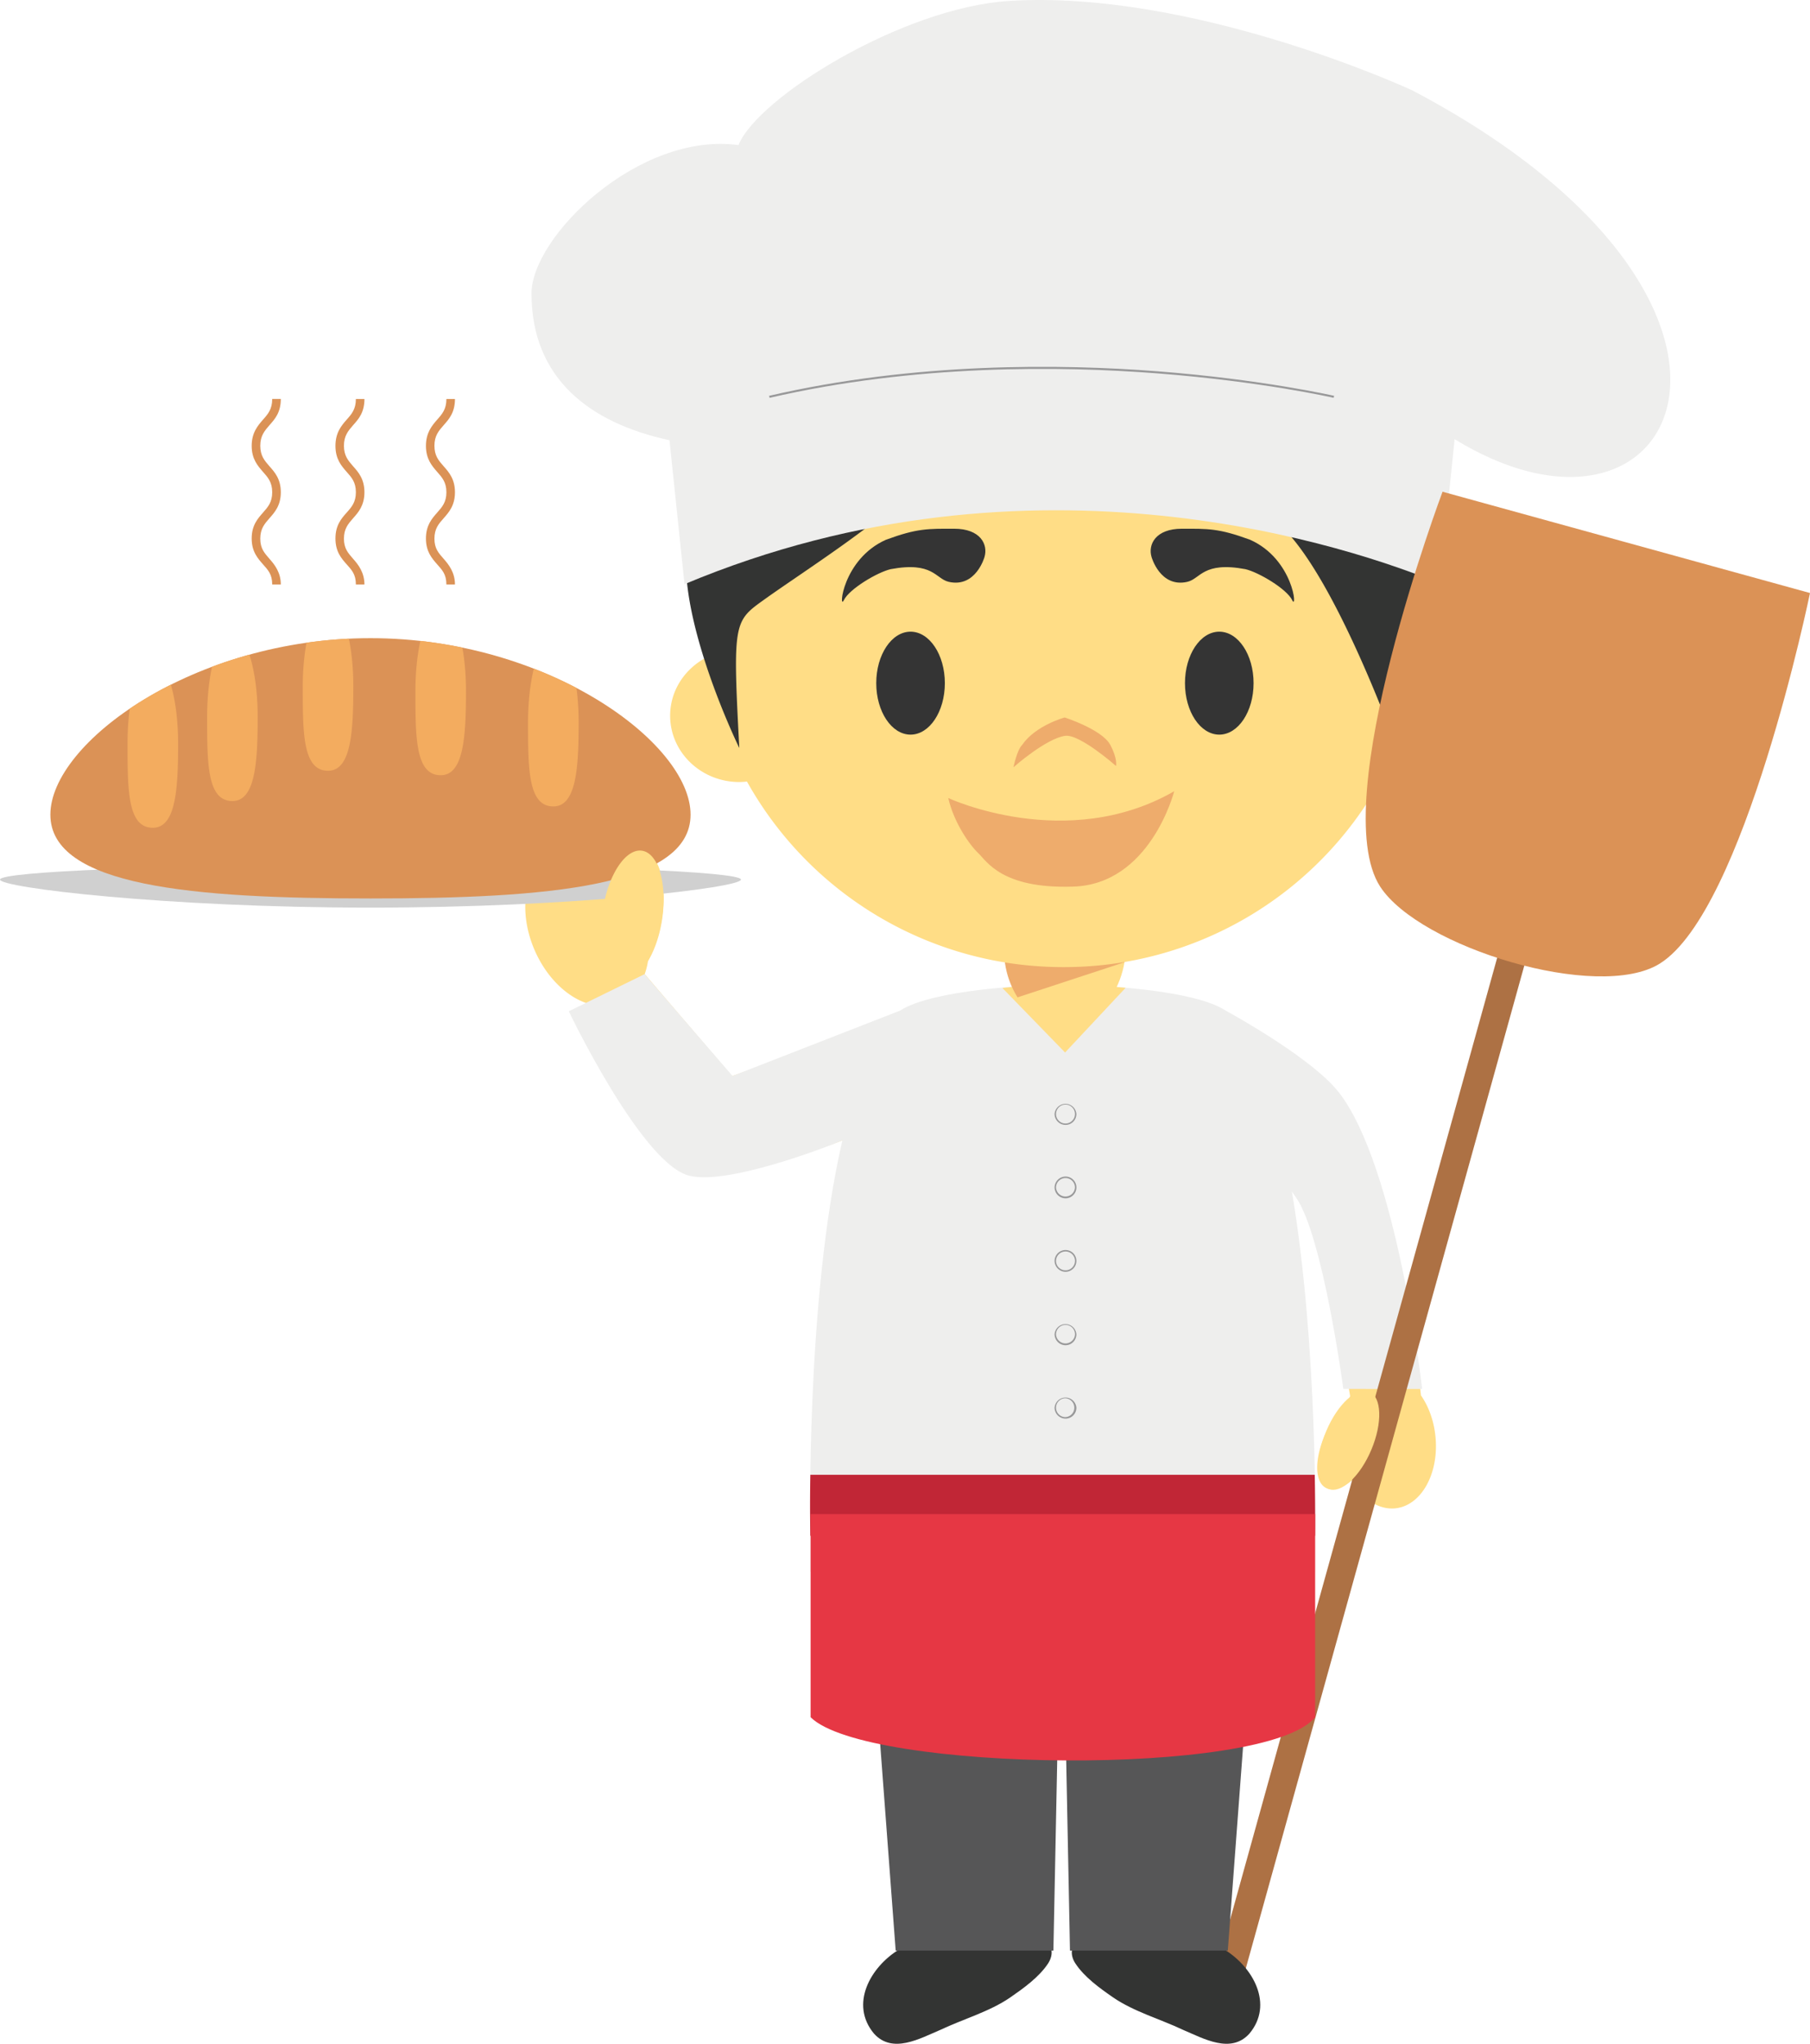 <svg xmlns="http://www.w3.org/2000/svg" width="105.531" height="119.111"><g fill-rule="evenodd" stroke-miterlimit="10" data-paper-data="{&quot;isPaintingLayer&quot;:true}" style="mix-blend-mode:normal"><path fill="#ffdd86" d="M78.165 64.08c3.389 4.32 4.689 17.302 4.689 17.302l-.006-.06c.438.63.746 1.45.842 2.363.231 2.172-.813 4.06-2.332 4.22-.988.102-1.935-.553-2.535-1.631-.564.466-1.123.646-1.52.438-.744-.394-.654-2.013.197-3.62a6.347 6.347 0 0 1 1.112-1.517c.035-.07.071-.132.108-.195 0 0-1.473-9.375-3.052-11.594-.784-1.11-1.293-1.735-1.473-2.225-.143-.4-.302-1.156-.367-1.441-.507-2.227-3.272-7.246-3.272-7.246s5.959 3.105 7.609 5.207M32.356 49.624c1.117-.468 2.446-.04 3.526.993.49-.73 1.071-1.14 1.607-1.036 1 .196 1.47 2.105 1.048 4.263-.163.824-.429 1.567-.756 2.162-.039.26-.103.517-.193.765l5.089 5.95 10.793-3.85s-1.838 2.9-2.29 3.957c-.328.77-.967 3.212-.967 3.212s-7.88 3.19-10.118 2.38c-2.767-.995-5.936-9.97-5.936-9.97-1.191-.418-2.34-1.555-3.006-3.115-1.038-2.436-.497-4.99 1.203-5.71" data-paper-data="{&quot;origPos&quot;:null}"/><path fill="#eeeeed" d="M78.322 80.947s-1.193-8.954-2.767-11.171l-.232-.332c1.538 9.076 1.352 20.065 1.352 20.065v2.094H47.247v-2.09s-.294-13.735 1.868-23.052c-.543.242-6.97 2.779-9.11 2.002-2.765-.995-6.842-9.525-6.842-9.525l4.418-2.164 5.128 5.933 9.774-3.811c1.931-1.256 7.785-1.46 7.785-1.46l1.622.05h.137l1.623-.05s5.831.187 7.77 1.437c.784.428 5.127 2.867 6.629 4.777 3.392 4.316 4.87 17.3 4.87 17.3l-4.597-.003"/><path fill="#989899" d="M62.127 64.374a.552.552 0 1 0-.008 1.104.552.552 0 0 0 .008-1.104m0 1.184a.637.637 0 0 1-.64-.632.637.637 0 0 1 1.271 0c0 .35-.279.632-.63.632m-.001 3.098a.554.554 0 0 0-.556.548.552.552 0 0 0 1.103 0 .549.549 0 0 0-.547-.548m0 1.18a.637.637 0 0 1-.64-.632.64.64 0 0 1 .64-.634.633.633 0 1 1 0 1.266m0 3.1a.553.553 0 0 0-.556.55c0 .305.25.547.556.547a.548.548 0 1 0 0-1.097m0 1.183a.64.64 0 0 1-.64-.633.638.638 0 0 1 1.088-.449.63.63 0 0 1 .183.449.631.631 0 0 1-.63.633m-.001 3.095a.552.552 0 0 0-.556.549.554.554 0 0 0 1.107.001.55.55 0 0 0-.551-.55m0 1.185a.641.641 0 0 1-.64-.636.637.637 0 0 1 1.271 0 .633.633 0 0 1-.63.636m-.001 3.09a.55.55 0 1 0-.012 1.1.55.55 0 0 0 .012-1.098m0 1.184a.637.637 0 0 1-.64-.632.637.637 0 0 1 1.271 0c0 .35-.279.632-.63.632"/><path fill="#d0d0d0" d="M43.202 51.262c0 .47-9.674 1.634-21.603 1.634C9.671 52.896 0 51.732 0 51.262c0-.473 9.67-.852 21.6-.852 11.928 0 21.602.38 21.602.852"/><path fill="#db9256" d="M40.263 47.478c0 4.189-8.355 4.884-18.664 4.884-10.305 0-18.662-.695-18.662-4.884 0-4.19 8.357-10.286 18.662-10.286 10.31 0 18.664 6.096 18.664 10.286"/><path fill="#f3ac5f" d="M7.437 43.339c0-.73.042-1.42.13-2.04a20.989 20.989 0 0 1 2.394-1.394c.262.882.425 2.095.425 3.434 0 2.709-.15 4.903-1.475 4.903-1.474 0-1.474-2.194-1.474-4.903m4.639-1.56c0-1.094.109-2.105.286-2.92a26.064 26.064 0 0 1 2.179-.705c.296.893.483 2.189.483 3.625 0 2.712-.151 4.905-1.474 4.905-1.474 0-1.474-2.193-1.474-4.905m5.576-1.762c-.003-.858.07-1.715.216-2.56a28.188 28.188 0 0 1 2.473-.236c.164.794.26 1.754.26 2.796 0 2.707-.148 4.903-1.475 4.903-1.474 0-1.474-2.196-1.474-4.903m8.043 5.163c-1.474 0-1.474-2.198-1.474-4.905 0-1.095.105-2.103.29-2.924.821.092 1.637.223 2.446.393.136.739.212 1.607.212 2.53 0 2.708-.147 4.906-1.474 4.906m6.566 1.818c-1.474 0-1.474-2.196-1.474-4.905 0-1.186.128-2.275.338-3.125.849.328 1.679.704 2.486 1.125.078.612.128 1.292.128 2 0 2.709-.149 4.905-1.478 4.905"/><path fill="#db9256" d="M16.373 34.063h-.502c0-.596-.248-.848-.535-1.171-.306-.351-.662-.738-.662-1.51 0-.77.356-1.161.662-1.51.287-.323.535-.605.535-1.184 0-.583-.248-.861-.535-1.185-.306-.352-.662-.75-.662-1.516 0-.772.356-1.18.662-1.532.287-.323.535-.605.535-1.203h.502c0 .794-.354 1.182-.664 1.529-.283.328-.534.617-.534 1.198 0 .583.25.867.534 1.193.31.348.664.746.664 1.516s-.354 1.167-.664 1.516c-.283.326-.534.606-.534 1.19 0 .58.25.842.534 1.172.31.346.664.804.664 1.497m4.876 0h-.5c0-.596-.246-.848-.535-1.171-.31-.351-.656-.738-.656-1.51 0-.77.346-1.161.656-1.51.289-.323.535-.605.535-1.184 0-.583-.246-.861-.535-1.185-.31-.352-.656-.75-.656-1.516 0-.772.346-1.18.656-1.532.289-.323.535-.605.535-1.203h.5c0 .794-.352 1.182-.662 1.529-.285.328-.534.617-.534 1.198 0 .583.249.867.534 1.193.31.348.661.746.661 1.516s-.351 1.167-.661 1.516c-.285.326-.534.606-.534 1.19 0 .58.249.842.534 1.172.31.346.661.804.661 1.497m5.278 0h-.5c0-.596-.248-.848-.535-1.171-.306-.351-.657-.738-.657-1.51 0-.77.351-1.161.657-1.51.287-.323.536-.605.536-1.184 0-.583-.249-.861-.536-1.185-.306-.352-.657-.75-.657-1.516 0-.772.351-1.18.657-1.532.287-.323.536-.605.536-1.203h.499c0 .794-.352 1.182-.66 1.529-.289.328-.537.617-.537 1.198 0 .583.248.867.537 1.193.308.348.66.746.66 1.516s-.352 1.167-.66 1.516c-.289.326-.537.606-.537 1.19 0 .58.248.842.537 1.172.308.346.66.804.66 1.497"/><path fill="#ffdd86" d="M38.605 53.574c.306-2.065-.216-3.85-1.173-3.995-.956-.143-1.984 1.416-2.292 3.479-.31 2.06.216 3.85 1.172 3.99.954.143 1.983-1.414 2.293-3.474m27.022 3.996c-1.05-.105-1.82-.137-1.82-.137l-1.624.059h-.137l-1.626-.086s-.847.04-1.975.174l3.654 3.76zm17.25-19.07c1.08.69 1.794 1.87 1.794 3.21 0 2.134-1.804 3.866-4.03 3.866-.063 0-.13-.004-.191-.008a21.108 21.108 0 0 1-18.444 10.796 21.109 21.109 0 0 1-18.455-10.815 4.434 4.434 0 0 1-.448.027c-2.224 0-4.031-1.732-4.031-3.865 0-1.436.822-2.69 2.042-3.356a21.001 21.001 0 0 1-.216-3.018c0-11.61 9.448-21.022 21.108-21.022 11.658 0 21.108 9.412 21.108 21.022 0 1.074-.079 2.134-.237 3.164" data-paper-data="{&quot;origPos&quot;:null}"/><path fill="#343434" d="M55.318 33.91c-.772-.174-.908-1.201-3.386-.74-.779.18-2.417 1.156-2.732 1.808-.316.652-.088-2.392 2.457-3.522 1.835-.675 2.457-.642 3.977-.642s1.987.907 1.766 1.65c0 0-.503 1.803-2.082 1.446zm13.905 0c.772-.174.908-1.201 3.386-.74.779.18 2.417 1.156 2.732 1.808.316.652.087-2.392-2.457-3.522-1.835-.675-2.457-.642-3.977-.642s-1.987.907-1.766 1.65c0 0 .503 1.803 2.082 1.446zm-14.134 5.904c0 1.657-.895 3-2 3s-2-1.343-2-3 .895-3 2-3 2 1.343 2 3m18 0c0 1.657-.895 3-2 3s-2-1.343-2-3 .895-3 2-3 2 1.343 2 3"/><path fill="#eeac6c" d="M62.109 42.883c-1.125.153-3.02 1.834-3.02 1.834s.207-1.01.503-1.3c.8-1.155 2.487-1.603 2.487-1.603s2.173.703 2.65 1.588c.443.824.34 1.238.34 1.238s-2.121-1.871-2.96-1.756zM55.289 46.51s6.897 3.208 13.172-.397c0 0-1.39 5.47-5.95 5.56-4.115.123-4.984-1.491-5.477-1.955-.492-.463-1.42-1.772-1.745-3.208"/><path fill="#333433" d="M83.952 32.6c.035 2.468-.832 7.809-2.522 10.994 0 0-4.153-11.706-7.571-13.558-4.182-2.265-15.202 1-18.936-1.936-.62-.487-.55-1.59-.55-1.59s-.713 1.408-1.061 1.802c-1.811 2.052-6.504 5.02-8.73 6.614-1.79 1.283-1.872 1.27-1.477 8.668 0 0-3.294-6.733-3.11-11.228.055-1.294.68-4.17 1.705-7.088a22.69 22.69 0 0 1 20.307-12.523c10.219 0 18.859 6.727 21.693 15.98.144 1.284.228 2.573.252 3.865"/><path fill="#ffdd86" d="M60.361 58.776c-.987 0-1.789-2.108-1.789-3.074h7.02c0 .966-.799 3.074-1.78 3.074h-3.451" data-paper-data="{&quot;origPos&quot;:null}"/><path fill="#eeac6c" d="M59.33 58.127a5.075 5.075 0 0 1-.738-2.036 21.67 21.67 0 0 0 3.415.273c1.218 0 2.414-.101 3.574-.3l-.01.012-6.242 2.05"/><path fill="#eeeeed" d="M30.989 17.106c0-3.322 6.26-9.44 12.069-8.65C44.172 5.68 52.606.455 58.811.056c10.69-.681 23.293 5.088 23.565 5.228 23.297 12.29 15.742 28.457 2.434 20.31l-.864 8.408c-4.922-2.03-23.638-8.508-44.036.044l-.876-8.39c-4.662-1.002-8.045-3.61-8.045-8.55"/><path fill="#989899" d="M77.758 23.184c-.04-.01-4.184-.953-10.279-1.424-5.626-.436-14.118-.537-22.61 1.425l-.027-.116c8.508-1.97 17.015-1.865 22.649-1.43 6.106.473 10.252 1.422 10.294 1.43l-.027.116z"/><path fill="#ad7144" d="m71.991 117.037-1.583-.438 17.47-62.891 1.586.44z"/><path fill="#db9256" d="M96.772 56.159c-3.585 2.238-14.013-.95-16.306-4.493-3.164-4.9 3.641-23.008 3.641-23.008l21.424 5.903s-3.802 18.509-8.759 21.598"/><path fill="#ffdd86" d="M79.958 84.484c-.654 1.565-1.775 2.59-2.5 2.287-.726-.301-.784-1.817-.126-3.381.658-1.566 1.779-2.59 2.503-2.284.725.303.78 1.815.123 3.377" data-paper-data="{&quot;origPos&quot;:null}"/><path fill="#333433" d="M62.511 113.622c-.059.242.015.543.182.796.526.808 1.436 1.459 2.216 1.998 1.209.827 2.731 1.25 4.064 1.882 1.208.51 2.794 1.42 3.874.219 1.427-1.706.212-3.872-1.453-4.895zm-1.217 0c.062.242-.018.543-.178.796-.528.808-1.444 1.459-2.222 1.998-1.205.827-2.729 1.25-4.062 1.882-1.209.51-2.794 1.42-3.876.219-1.423-1.706-.217-3.872 1.453-4.895z"/><path fill="#565657" d="m73.24 91.602-1.654 22.08h-9.202l-.345-17.478h-.27l-.351 17.478h-9.196l-1.656-22.08z"/><path fill="#c12636" d="M47.247 89.506a94.803 94.803 0 0 1 0-3.555h29.409c.037 2.128.019 3.492.019 3.555H47.247"/><path fill="#e63744" d="M76.679 100.079c-2.854 3.518-26.204 3.198-29.417 0V88.242h29.417z"/></g></svg>